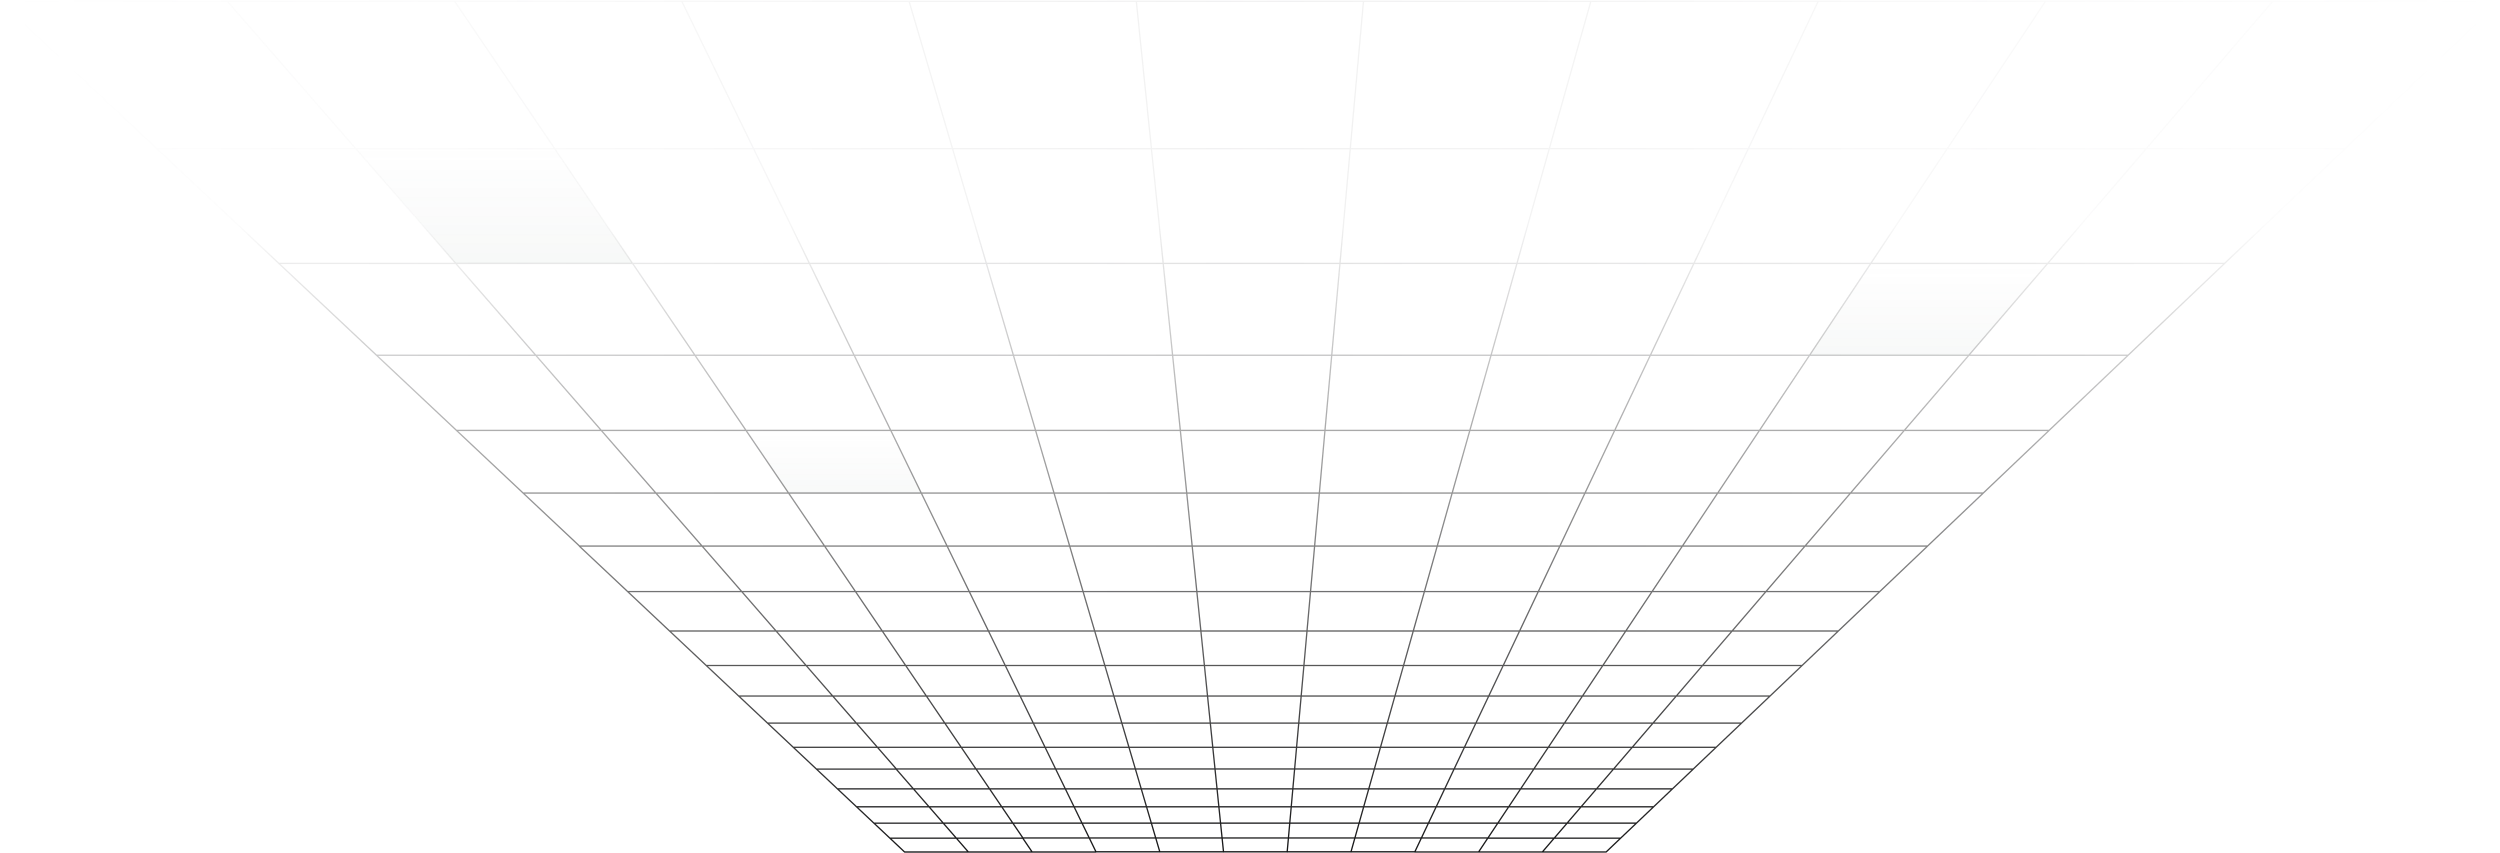 <svg width="1920" height="655" viewBox="0 0 1920 655" fill="none" xmlns="http://www.w3.org/2000/svg">
<path d="M425.993 114.202L485.827 202.306H350.01L273.244 114.202H425.993Z" fill="url(#paint0_linear_2760_2283)"/>
<path d="M1389.75 272.827L1436.75 202.306H1572.63L1512.08 272.827H1389.75Z" fill="url(#paint1_linear_2760_2283)"/>
<path d="M684.094 330.538L707.536 378.662H605.606L572.927 330.538H684.094Z" fill="url(#paint2_linear_2760_2283)"/>
<path d="M1396.37 1H523.651M1396.37 1H1920M1396.37 1L1342.69 114.202L1300.91 202.306L1267.47 272.827L1240.09 330.538L1217.27 378.662L1197.97 419.382L1181.42 454.292L1167.06 484.572L1154.49 511.077L1143.39 534.473L1133.53 555.241L1124.72 573.825L1116.78 590.556L1109.6 605.697L1103.06 619.468L1097.09 632.055L1091.63 643.567L1086.6 654.192H841.72L836.553 643.567L830.938 632.055L824.81 619.468L818.099 605.697L810.718 590.556L802.576 573.825L793.517 555.241L783.407 534.473L772.022 511.077L759.116 484.572L744.375 454.292L727.376 419.382L707.536 378.662M707.536 378.662L684.094 330.538M707.536 378.662H605.606M684.094 330.538L655.978 272.827L621.643 202.306L578.742 114.202L523.628 1H0M684.094 330.538H572.927M1919.98 1L1801.03 114.202H1495.46L1436.75 202.306M1436.75 202.306L1389.75 272.827M1436.75 202.306H1572.63M1389.75 272.827L1351.28 330.538L1319.2 378.662L1292.07 419.382L1268.81 454.292L1248.63 484.572L1230.99 511.077L1215.39 534.473L1201.55 555.241L1189.16 573.825L1178 590.556H749.52L738.157 573.825L725.519 555.241L711.405 534.473L695.524 511.077L677.541 484.572L656.985 454.292L633.275 419.382L605.606 378.662M1389.75 272.827H1512.08M605.606 378.662L572.927 330.538M572.927 330.538L533.716 272.827L485.827 202.306M485.827 202.306L425.993 114.202M485.827 202.306H350.01M425.993 114.202H120.428L0.022 1M425.993 114.202H273.244M1634.34 272.827H289.148M1745.47 1L1648.28 114.202L1572.63 202.306M1572.63 202.306H350.01M1572.63 202.306H1708.47L1801.05 114.202M1572.63 202.306L1512.08 272.827M350.01 202.306L273.244 114.202M350.01 202.306L411.454 272.827L461.759 330.538L503.699 378.662L539.196 419.382M350.01 202.306H214.171M273.244 114.202L174.602 1M350.569 330.538H1573.7M350.569 330.538L401.747 378.662L445.073 419.382H539.196M350.569 330.538L289.17 272.827L214.171 202.306M1512.08 272.827L1462.51 330.538L1421.2 378.662L1386.24 419.382M1386.24 419.382H539.196M1386.24 419.382H1480.36L1523.15 378.662M1386.24 419.382L1356.27 454.292L1330.28 484.572L1307.53 511.077L1287.46 534.473L1269.61 555.241L1253.64 573.825L1239.26 590.556H1178.04L1167.95 605.697L1158.78 619.468L1150.39 632.055L1142.72 643.567H785.599L777.77 632.055L769.226 619.468L759.876 605.697L749.587 590.556H688.367L673.783 573.825L657.566 555.241L639.448 534.473L619.071 511.077L595.988 484.572L569.616 454.292L539.196 419.382M214.171 202.306L120.473 114.202M1523.15 378.662H401.769M1523.15 378.662L1573.73 330.538L1634.39 272.827L1708.49 202.306M1570.95 1L1495.51 114.202H426.038L349.16 1M482.226 454.329H1443.66M514.413 484.609H1411.85M1384 511.114H542.596M890.75 654.266L887.618 643.641L884.218 632.129L880.505 619.542L876.457 605.771L871.983 590.63L867.04 573.898L861.56 555.315L855.431 534.547L848.542 511.152L840.735 484.647L831.811 454.366L821.522 419.457L809.51 378.736L795.329 330.612L778.307 272.901L757.527 202.38L731.558 114.276L698.186 1.073M567.402 534.547H1359.38M939.668 654.303L938.572 643.678L937.386 632.166L936.089 619.579L934.68 605.808L933.136 590.667L931.414 573.935L929.513 555.352L927.388 534.585L924.995 511.189L922.288 484.684L919.179 454.403L915.6 419.494L911.417 378.773L906.497 330.649L900.569 272.938L893.344 202.417L884.308 114.313L872.699 1.11M1337.52 555.352H589.501M1337.52 555.352L1359.35 534.585L1383.91 511.189L1411.76 484.684L1443.57 454.403L1480.27 419.494M1337.52 555.352L1317.97 573.935L1300.37 590.667H1239.15L1226.15 605.808L1214.32 619.579L1203.52 632.166H724.423L713.463 619.579L701.452 605.808L688.255 590.667H627.034L609.23 573.935L589.457 555.352L567.357 534.585L542.484 511.189L514.301 484.684L482.114 454.403L444.983 419.494M1318 573.935H609.297M1256.8 632.166L1244.67 643.678L1233.53 654.303H1135.59M1256.8 632.166L1270.02 619.579L1284.49 605.808L1300.41 590.667M1256.8 632.166H1203.56L1193.65 643.678H1142.63L1135.56 654.303H1086.58M1284.44 605.845H643.161M643.161 605.845L627.057 590.704M643.161 605.845L657.812 619.616M1269.97 619.616H657.812M657.812 619.616L671.188 632.202M841.653 654.34H743.704M743.704 654.34L734.466 643.715L724.423 632.202H671.188M743.704 654.34H694.719L683.446 643.715M671.188 632.202L683.446 643.715M792.69 654.34L785.487 643.715H683.446M1184.5 654.34L1193.61 643.715H1244.63M1221.75 1.11L1189.83 114.313L1164.98 202.417L1145.09 272.938L1128.81 330.649L1115.23 378.773L1103.76 419.494L1093.92 454.403L1085.37 484.684L1077.9 511.189L1071.3 534.585L1065.44 555.352L1060.21 573.935L1055.49 590.667L1051.22 605.808L1047.32 619.579L1043.77 632.166L1040.52 643.678L1037.53 654.303M988.541 654.303L989.503 643.678L990.532 632.166L991.673 619.579L992.903 605.808L994.268 590.667L995.766 573.935L997.444 555.352L999.3 534.585L1001.4 511.189L1003.77 484.684L1006.48 454.403L1009.61 419.494L1013.26 378.773L1017.57 330.649L1022.76 272.938L1029.09 202.417L1036.99 114.313L1047.14 1.11" stroke="url(#paint3_linear_2760_2283)" stroke-opacity="0.1" stroke-linecap="round" stroke-linejoin="round"/>
<path d="M1396.37 1H523.651M1396.37 1H1920M1396.37 1L1342.69 114.202L1300.91 202.306L1267.47 272.827L1240.09 330.538L1217.27 378.662L1197.97 419.382L1181.42 454.292L1167.06 484.572L1154.49 511.077L1143.39 534.473L1133.53 555.241L1124.72 573.825L1116.78 590.556L1109.6 605.697L1103.06 619.468L1097.09 632.055L1091.63 643.567L1086.6 654.192H841.72L836.553 643.567L830.938 632.055L824.81 619.468L818.099 605.697L810.718 590.556L802.576 573.825L793.517 555.241L783.407 534.473L772.022 511.077L759.116 484.572L744.375 454.292L727.376 419.382L707.536 378.662M707.536 378.662L684.094 330.538M707.536 378.662H605.606M684.094 330.538L655.978 272.827L621.643 202.306L578.742 114.202L523.628 1H0M684.094 330.538H572.927M1919.98 1L1801.03 114.202H1495.46L1436.75 202.306M1436.75 202.306L1389.75 272.827M1436.75 202.306H1572.63M1389.75 272.827L1351.28 330.538L1319.2 378.662L1292.07 419.382L1268.81 454.292L1248.63 484.572L1230.99 511.077L1215.39 534.473L1201.55 555.241L1189.16 573.825L1178 590.556H749.52L738.157 573.825L725.519 555.241L711.405 534.473L695.524 511.077L677.541 484.572L656.985 454.292L633.275 419.382L605.606 378.662M1389.75 272.827H1512.08M605.606 378.662L572.927 330.538M572.927 330.538L533.716 272.827L485.827 202.306M485.827 202.306L425.993 114.202M485.827 202.306H350.01M425.993 114.202H120.428L0.022 1M425.993 114.202H273.244M1634.34 272.827H289.148M1745.47 1L1648.28 114.202L1572.63 202.306M1572.63 202.306H350.01M1572.63 202.306H1708.47L1801.05 114.202M1572.63 202.306L1512.08 272.827M350.01 202.306L273.244 114.202M350.01 202.306L411.454 272.827L461.759 330.538L503.699 378.662L539.196 419.382M350.01 202.306H214.171M273.244 114.202L174.602 1M350.569 330.538H1573.7M350.569 330.538L401.747 378.662L445.073 419.382H539.196M350.569 330.538L289.17 272.827L214.171 202.306M1512.08 272.827L1462.51 330.538L1421.2 378.662L1386.24 419.382M1386.24 419.382H539.196M1386.24 419.382H1480.36L1523.15 378.662M1386.24 419.382L1356.27 454.292L1330.28 484.572L1307.53 511.077L1287.46 534.473L1269.61 555.241L1253.64 573.825L1239.26 590.556H1178.04L1167.95 605.697L1158.78 619.468L1150.39 632.055L1142.72 643.567H785.599L777.77 632.055L769.226 619.468L759.876 605.697L749.587 590.556H688.367L673.783 573.825L657.566 555.241L639.448 534.473L619.071 511.077L595.988 484.572L569.616 454.292L539.196 419.382M214.171 202.306L120.473 114.202M1523.15 378.662H401.769M1523.15 378.662L1573.73 330.538L1634.39 272.827L1708.49 202.306M1570.95 1L1495.51 114.202H426.038L349.16 1M482.226 454.329H1443.66M514.413 484.609H1411.85M1384 511.114H542.596M890.75 654.266L887.618 643.641L884.218 632.129L880.505 619.542L876.457 605.771L871.983 590.63L867.04 573.898L861.56 555.315L855.431 534.547L848.542 511.152L840.735 484.647L831.811 454.366L821.522 419.457L809.51 378.736L795.329 330.612L778.307 272.901L757.527 202.38L731.558 114.276L698.186 1.073M567.402 534.547H1359.38M939.668 654.303L938.572 643.678L937.386 632.166L936.089 619.579L934.68 605.808L933.136 590.667L931.414 573.935L929.513 555.352L927.388 534.585L924.995 511.189L922.288 484.684L919.179 454.403L915.6 419.494L911.417 378.773L906.497 330.649L900.569 272.938L893.344 202.417L884.308 114.313L872.699 1.11M1337.52 555.352H589.501M1337.52 555.352L1359.35 534.585L1383.91 511.189L1411.76 484.684L1443.57 454.403L1480.27 419.494M1337.52 555.352L1317.97 573.935L1300.37 590.667H1239.15L1226.15 605.808L1214.32 619.579L1203.52 632.166H724.423L713.463 619.579L701.452 605.808L688.255 590.667H627.034L609.23 573.935L589.457 555.352L567.357 534.585L542.484 511.189L514.301 484.684L482.114 454.403L444.983 419.494M1318 573.935H609.297M1256.8 632.166L1244.67 643.678L1233.53 654.303H1135.59M1256.8 632.166L1270.02 619.579L1284.49 605.808L1300.41 590.667M1256.8 632.166H1203.56L1193.65 643.678H1142.63L1135.56 654.303H1086.58M1284.44 605.845H643.161M643.161 605.845L627.057 590.704M643.161 605.845L657.812 619.616M1269.97 619.616H657.812M657.812 619.616L671.188 632.202M841.653 654.34H743.704M743.704 654.34L734.466 643.715L724.423 632.202H671.188M743.704 654.34H694.719L683.446 643.715M671.188 632.202L683.446 643.715M792.69 654.34L785.487 643.715H683.446M1184.5 654.34L1193.61 643.715H1244.63M1221.75 1.11L1189.83 114.313L1164.98 202.417L1145.09 272.938L1128.81 330.649L1115.23 378.773L1103.76 419.494L1093.92 454.403L1085.37 484.684L1077.9 511.189L1071.3 534.585L1065.44 555.352L1060.21 573.935L1055.49 590.667L1051.22 605.808L1047.32 619.579L1043.77 632.166L1040.52 643.678L1037.53 654.303M988.541 654.303L989.503 643.678L990.532 632.166L991.673 619.579L992.903 605.808L994.268 590.667L995.766 573.935L997.444 555.352L999.3 534.585L1001.4 511.189L1003.77 484.684L1006.48 454.403L1009.61 419.494L1013.26 378.773L1017.57 330.649L1022.76 272.938L1029.09 202.417L1036.99 114.313L1047.14 1.11" stroke="url(#paint4_linear_2760_2283)" stroke-linecap="round" stroke-linejoin="round"/>
<defs>
<linearGradient id="paint0_linear_2760_2283" x1="960" y1="654.34" x2="960" y2="112.647" gradientUnits="userSpaceOnUse">
<stop stop-color="#00D066" stop-opacity="0.3"/>
<stop offset="1" stop-color="#6B6A6D" stop-opacity="0"/>
</linearGradient>
<linearGradient id="paint1_linear_2760_2283" x1="960" y1="654.34" x2="960" y2="203.618" gradientUnits="userSpaceOnUse">
<stop stop-color="#00D066" stop-opacity="0.3"/>
<stop offset="1" stop-color="#6B6A6D" stop-opacity="0"/>
</linearGradient>
<linearGradient id="paint2_linear_2760_2283" x1="960" y1="654.34" x2="960" y2="332.632" gradientUnits="userSpaceOnUse">
<stop stop-color="#00D066" stop-opacity="0.3"/>
<stop offset="1" stop-color="#6B6A6D" stop-opacity="0"/>
</linearGradient>
<linearGradient id="paint3_linear_2760_2283" x1="1920" y1="0.999" x2="-5.86369e-05" y2="1" gradientUnits="userSpaceOnUse">
<stop stop-color="#6B6A6D" stop-opacity="0"/>
<stop offset="0.498" stop-color="#6B6A6D"/>
<stop offset="1" stop-color="#6B6A6D" stop-opacity="0"/>
</linearGradient>
<linearGradient id="paint4_linear_2760_2283" x1="960" y1="654.34" x2="960" y2="1" gradientUnits="userSpaceOnUse">
<stop stop-color="#151516"/>
<stop offset="0.737" stop-color="#151516" stop-opacity="0"/>
</linearGradient>
</defs>
</svg>
